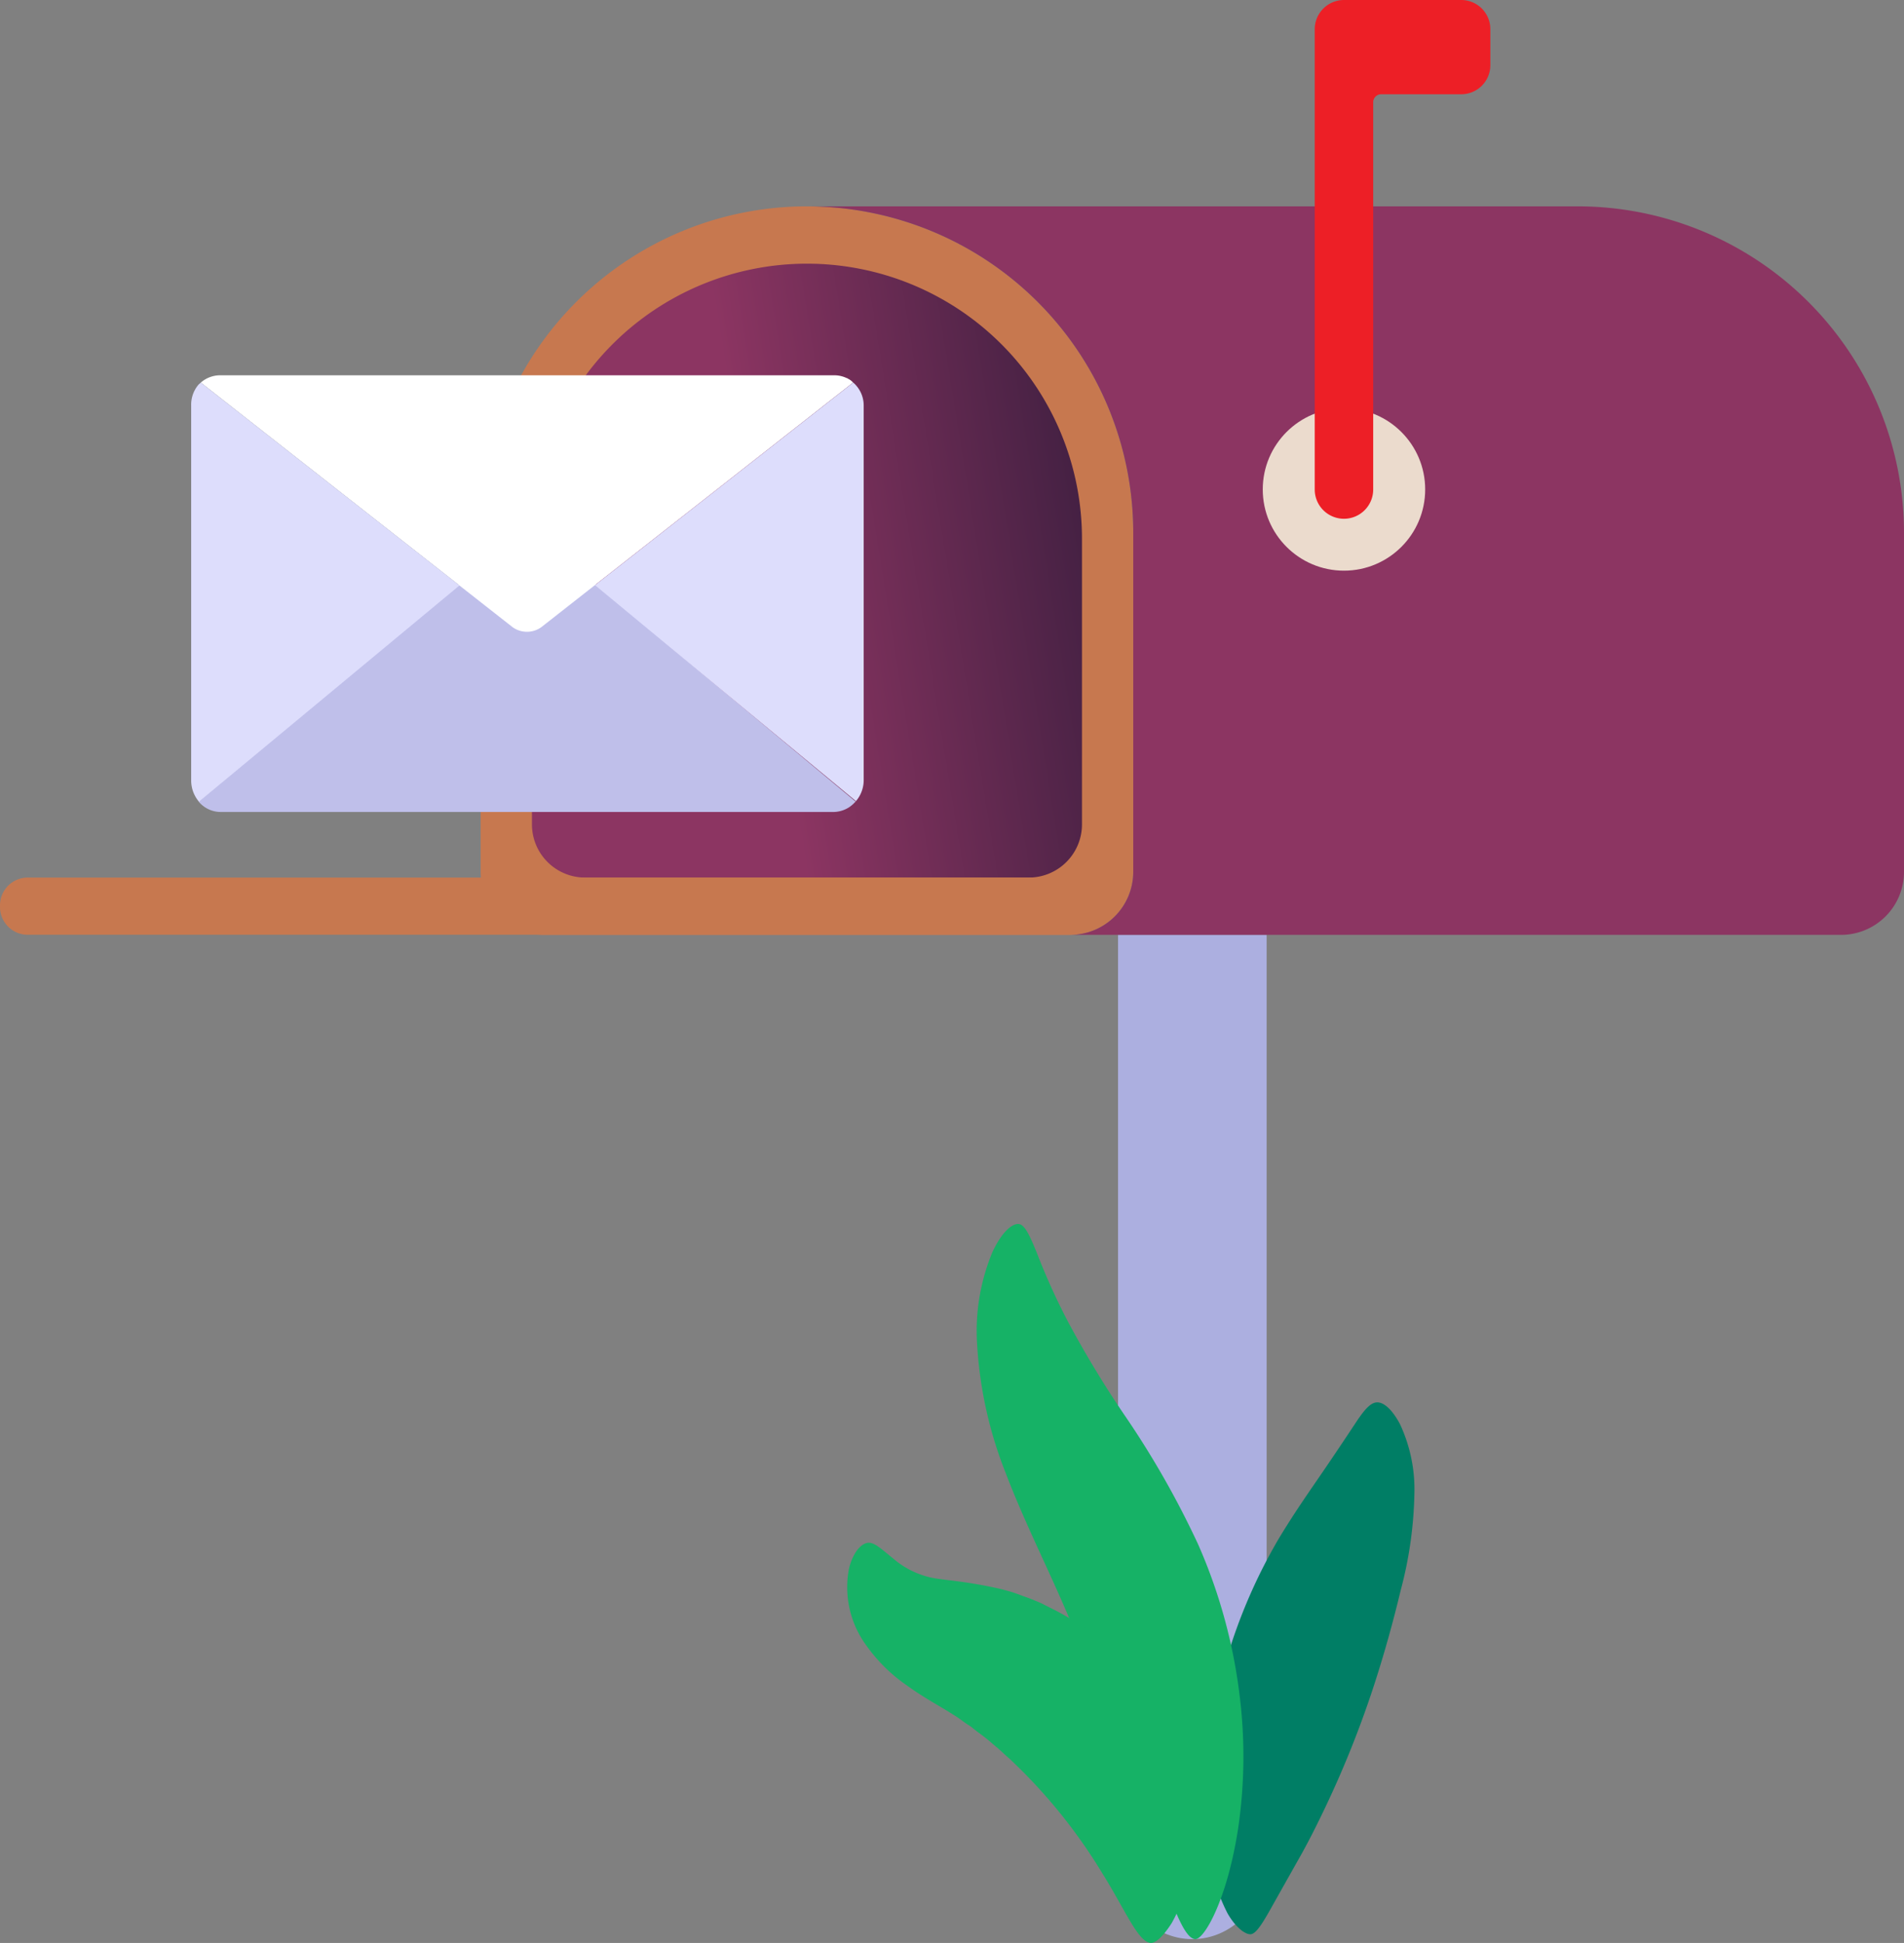 <svg xmlns="http://www.w3.org/2000/svg" xmlns:xlink="http://www.w3.org/1999/xlink" width="403.813" height="412.041" viewBox="0 0 403.813 412.041"><rect x="0" y="0" width="403.813" height="412.041" fill="#808080" stroke="none"/><defs><style>.a{fill:#acafe0;}.b{fill:#c7784f;}.c{fill:#8c3562;}.d{fill:url(#a);}.e{fill:#ebdbcd;}.f{fill:#ed1f26;}.g{fill:#bfbfea;}.h{fill:#fff;}.i{fill:#ddddfc;}.j{fill:#e8e8f7;}.k{fill:#007e65;}.l{fill:#16b266;}</style><linearGradient id="a" x1="1.116" y1="0.888" x2="0.5" y2="1" gradientUnits="objectBoundingBox"><stop offset="0" stop-color="#422042"></stop><stop offset="1" stop-color="#8c3562"></stop></linearGradient></defs><g transform="translate(0)"><path class="a" d="M1150.9,962.2h31.522v195.871c0,9.445-7.046,17.121-15.761,17.121h0c-8.694,0-15.761-7.654-15.761-17.121h0V962.2Z" transform="translate(-913.784 -763.961)"></path><path class="b" d="M564,212.4h0a69.208,69.208,0,0,1,69.2,69.2h0v71.924A13.369,13.369,0,0,1,619.838,366.9H508.171A13.369,13.369,0,0,1,494.8,353.528V281.6A69.208,69.208,0,0,1,564,212.4Z" transform="translate(-392.858 -168.64)"></path><path class="c" d="M994.182,212.4H830.7a69.208,69.208,0,0,1,69.2,69.2h0v62.323h0v9.6A13.369,13.369,0,0,1,886.533,366.9h163.462a13.369,13.369,0,0,0,13.371-13.371V281.6A69.23,69.23,0,0,0,994.182,212.4Z" transform="translate(-659.553 -168.64)"></path><path class="d" d="M605.926,271.4h0a58.327,58.327,0,0,1,58.326,58.326h0v60.592a11.272,11.272,0,0,1-11.27,11.27H558.87a11.272,11.272,0,0,1-11.27-11.27V329.706A58.335,58.335,0,0,1,605.926,271.4Z" transform="translate(-434.78 -215.484)"></path><circle class="e" cx="17.224" cy="17.224" r="17.224" transform="translate(267.814 86.572)"></circle><path class="f" d="M1384.448,0H1359.6a6.208,6.208,0,0,0-6.2,6.2v97.616a6.208,6.208,0,0,0,6.2,6.2h0a6.208,6.208,0,0,0,6.2-6.2V21.674a1.7,1.7,0,0,1,1.689-1.689h16.956a6.168,6.168,0,0,0,6.2-6.078V6.2A6.181,6.181,0,0,0,1384.448,0Z" transform="translate(-1074.563)"></path><path class="b" d="M5.892,903.3h220.7a5.891,5.891,0,0,1,5.892,5.892v.35a5.891,5.891,0,0,1-5.892,5.892H5.892A5.891,5.891,0,0,1,0,909.543v-.35A5.891,5.891,0,0,1,5.892,903.3Z" transform="translate(0 -717.196)"></path><path class="g" d="M277.169,550.953a4.658,4.658,0,0,0-6.078,0L204.4,606.518a6.107,6.107,0,0,0,4.7,2.225H339.039a6.174,6.174,0,0,0,4.7-2.225Z" transform="translate(-162.288 -436.546)"></path><path class="h" d="M876.95,392.53h0l-.35-.33h0Z" transform="translate(-695.997 -311.396)"></path><path class="h" d="M272.835,439.72a5.23,5.23,0,0,0,6.078,0l66.135-51.878c-.124-.124-.227-.247-.35-.35h0a5.109,5.109,0,0,0-1.01-.618c.165,0,.309.185.474.268a6.136,6.136,0,0,0-3.111-.845H210.924a6.26,6.26,0,0,0-4.224,1.545Z" transform="translate(-164.114 -306.71)"></path><path class="i" d="M253.7,436.818,198.831,393.8c-.165.165-.371.309-.515.474h0a6.558,6.558,0,0,0-1.525,4.388v79.506a6.957,6.957,0,0,0,1.648,4.512Z" transform="translate(-156.245 -312.667)"></path><path class="j" d="M875.806,829l-.206.144Z" transform="translate(-695.203 -658.204)"></path><path class="j" d="M872.21,829.7a6.545,6.545,0,0,1-1.01.659A5.309,5.309,0,0,0,872.21,829.7Z" transform="translate(-691.709 -658.759)"></path><path class="i" d="M667.262,393.8,612.5,436.757l55.359,45.82a8.189,8.189,0,0,1-.865.824,6.865,6.865,0,0,0,2.493-5.336V398.642A6.4,6.4,0,0,0,667.262,393.8Z" transform="translate(-486.309 -312.667)"></path><path class="j" d="M878.715,394.395a2.924,2.924,0,0,0-.515-.495h0A3.965,3.965,0,0,1,878.715,394.395Z" transform="translate(-697.267 -312.746)"></path><path class="k" d="M1246.882,1494.31a114.533,114.533,0,0,1,9.786-21.674c3.647-6.077,7.026-10.8,9.7-14.731s4.842-7.17,6.552-9.766,3.091-4.429,4.512-4.615c1.422-.206,3.276,1.216,5.068,4.553a32.744,32.744,0,0,1,3.07,14.937,85.212,85.212,0,0,1-2.884,20.273c-1.607,6.7-3.523,13.68-5.934,20.994a215.807,215.807,0,0,1-7.85,20.273c-2.72,6.078-5.625,11.908-8.117,16.235l-6.078,10.8c-1.566,2.74-2.76,4.553-3.791,4.7s-3.152-1.216-4.986-4.45a38.014,38.014,0,0,1-4.059-14.2,95.262,95.262,0,0,1,0-19.985A108.913,108.913,0,0,1,1246.882,1494.31Z" transform="translate(-985.599 -1146.104)"></path><path class="l" d="M1023.735,1340.457c-3.894-8.942-8.55-18.254-12.176-27.773a87.592,87.592,0,0,1-6.078-27.5,43.5,43.5,0,0,1,3.276-19.408c2.019-4.326,4.244-6.078,5.583-5.913s2.452,2.74,3.956,6.469a140.669,140.669,0,0,0,6.531,14.36,219.621,219.621,0,0,0,11.867,19.614,190.372,190.372,0,0,1,15.658,27.463,113.081,113.081,0,0,1,8.859,32.449,104.7,104.7,0,0,1-.289,27.34c-2.287,15.452-7.273,24.1-9.189,23.961-2.658-.165-5.624-9.271-9.91-22.478A480.864,480.864,0,0,0,1023.735,1340.457Z" transform="translate(-798.259 -1000.286)"></path><path class="l" d="M906.5,1633.758c-1.071-.906-2.019-1.9-3.132-2.761a39.743,39.743,0,0,0-3.152-2.555c-.536-.391-1.051-.783-1.566-1.215s-1.071-.7-1.586-1.092L895.479,1625l-1.834-1.154c-2.6-1.587-5.789-3.338-8.921-5.625a34.408,34.408,0,0,1-8.447-8.3,20.858,20.858,0,0,1-3.77-16.482c.968-3.832,2.864-5.46,4.224-5.439s2.946,1.587,5.109,3.317a18.524,18.524,0,0,0,8.014,4.059c2.926.618,6.778.659,14.2,2.287.907.206,1.875.474,2.884.762,1.01.309,2.019.721,3.132,1.112s2.019.783,3.173,1.278l3.111,1.566a50.9,50.9,0,0,1,6.078,3.708,66.949,66.949,0,0,1,5.645,4.594,55.733,55.733,0,0,1,14.628,22.684,50.213,50.213,0,0,1,2.472,21.447,40.292,40.292,0,0,1-1.669,8.117,36.269,36.269,0,0,1-2.555,5.707c-1.916,2.988-3.523,4.347-4.532,4.224-2.7-.35-5.315-6.964-10.137-14.669A114.674,114.674,0,0,0,906.5,1633.758Z" transform="translate(-692.439 -1260.828)"></path></g></svg>